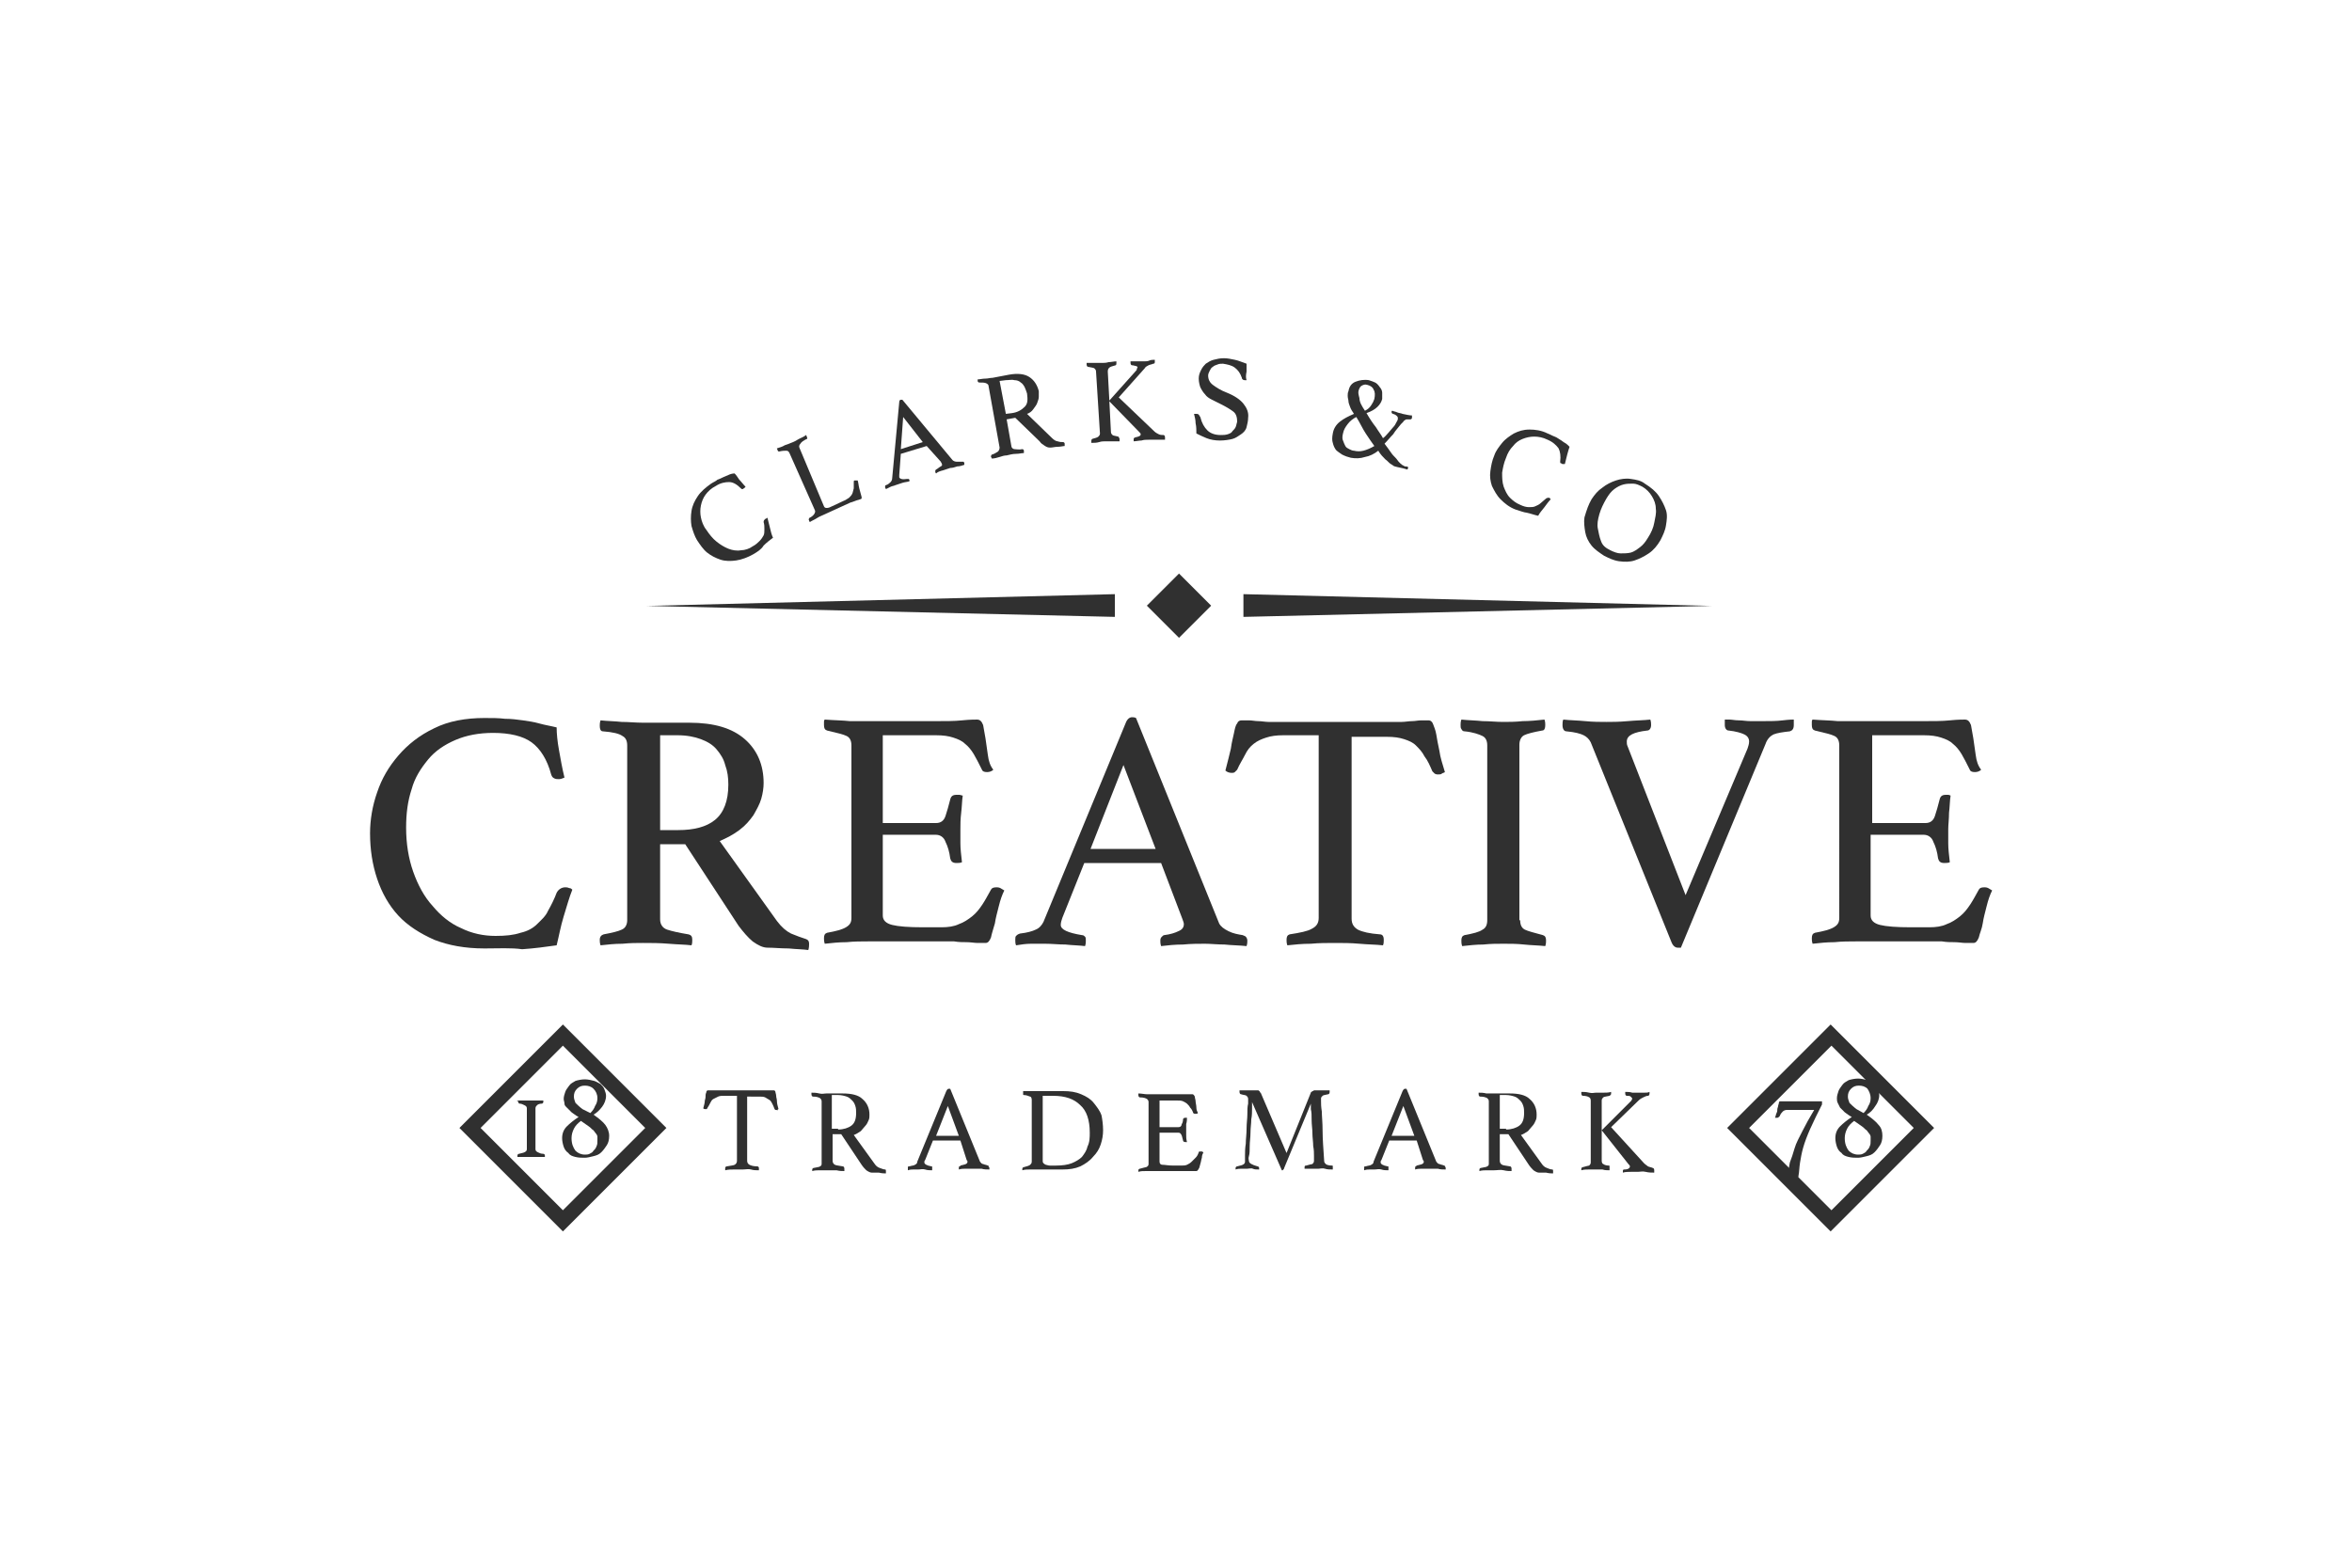 <?xml version="1.0" encoding="utf-8"?>
<!-- Generator: Adobe Illustrator 19.1.0, SVG Export Plug-In . SVG Version: 6.00 Build 0)  -->
<svg version="1.1" id="Layer_1" xmlns="http://www.w3.org/2000/svg" xmlns:xlink="http://www.w3.org/1999/xlink" x="0px" y="0px"
	 viewBox="0 0 300 200" style="enable-background:new 0 0 300 200;" xml:space="preserve">
<style type="text/css">
	.st0{fill:#303030;}
</style>
<g>
	<g>
		<g>
			<path class="st0" d="M96.1,70.7c-0.7,0.4-1.5,0.7-2.2,0.8c-0.7,0.1-1.4,0.1-2-0.1c-0.6-0.2-1.2-0.5-1.7-0.9
				c-0.5-0.4-0.9-1-1.3-1.6c-0.3-0.5-0.5-1.1-0.7-1.8c-0.1-0.6-0.1-1.3,0-1.9c0.1-0.7,0.4-1.3,0.8-1.9c0.4-0.6,1-1.1,1.7-1.6
				c0.3-0.2,0.6-0.3,0.8-0.5c0.3-0.1,0.5-0.2,0.7-0.3c0.2-0.1,0.5-0.2,0.7-0.3s0.5-0.2,0.8-0.2c0.2,0.2,0.4,0.5,0.6,0.8
				c0.3,0.3,0.5,0.6,0.8,0.9c-0.1,0.1-0.1,0.1-0.2,0.2c-0.1,0-0.1,0.1-0.2,0.1c-0.1,0-0.1,0-0.2-0.1c-0.5-0.5-1-0.8-1.5-0.8
				s-1.1,0.1-1.7,0.5c-0.6,0.3-1,0.7-1.3,1.1c-0.3,0.4-0.5,0.9-0.6,1.4c-0.1,0.5-0.1,1,0,1.5c0.1,0.5,0.3,1.1,0.7,1.6
				c0.4,0.6,0.8,1.1,1.3,1.5c0.5,0.4,1,0.7,1.5,0.9c0.5,0.2,1.1,0.3,1.6,0.2c0.5,0,1.1-0.2,1.5-0.5c0.4-0.2,0.7-0.5,0.9-0.7
				c0.2-0.2,0.4-0.5,0.5-0.7s0.1-0.5,0.1-0.8c0-0.3,0-0.6-0.1-0.9c0-0.2,0.1-0.3,0.2-0.4c0,0,0.1,0,0.2-0.1s0.1,0,0.1,0
				c0.1,0.4,0.2,0.8,0.3,1.2s0.2,0.9,0.4,1.3c-0.4,0.3-0.8,0.6-1.2,1C97.1,70.1,96.6,70.4,96.1,70.7z"/>
			<path class="st0" d="M105.1,64.6c0.1,0.2,0.2,0.2,0.4,0.2c0.2,0,0.4-0.1,0.6-0.2l1.5-0.7c0.3-0.1,0.5-0.3,0.7-0.4
				c0.2-0.2,0.3-0.3,0.4-0.5c0.1-0.2,0.1-0.4,0.2-0.7c0-0.2,0-0.5,0-0.8c0-0.1,0-0.2,0.1-0.2c0,0,0.1,0,0.2,0c0.1,0,0.1,0,0.2,0
				c0.1,0.3,0.1,0.6,0.2,1s0.2,0.7,0.3,1.1c0,0.1,0,0.2,0,0.2c0,0-0.1,0.1-0.2,0.1c-0.2,0.1-0.4,0.1-0.6,0.2
				c-0.3,0.1-0.5,0.2-0.6,0.2l-3.5,1.6c-0.2,0.1-0.5,0.2-0.8,0.4c-0.3,0.2-0.6,0.3-0.9,0.5c-0.1-0.1-0.1-0.2-0.1-0.2
				c-0.1-0.1,0-0.2,0-0.3c0.4-0.2,0.6-0.4,0.7-0.6s0.1-0.3,0-0.5l-3.2-7.2c-0.1-0.2-0.2-0.3-0.4-0.3c-0.2,0-0.5,0-0.9,0.1
				c-0.1,0-0.1,0-0.1,0c0,0-0.1-0.1-0.1-0.1c0-0.1-0.1-0.2-0.1-0.3c0.3-0.1,0.7-0.2,1-0.4c0.3-0.1,0.6-0.2,0.8-0.3
				c0.3-0.1,0.7-0.3,1-0.5c0.4-0.2,0.7-0.3,0.9-0.5c0.1,0.1,0.1,0.2,0.1,0.2c0.1,0.2,0.1,0.3,0,0.3c-0.4,0.2-0.7,0.4-0.8,0.6
				c-0.2,0.2-0.2,0.4-0.1,0.6L105.1,64.6z"/>
			<path class="st0" d="M118.2,56.9l-3.3,1l-0.2,2.7c0,0.1,0,0.2,0,0.3c0.1,0.2,0.4,0.3,1,0.2c0.1,0,0.1,0,0.2,0
				c0,0,0.1,0.1,0.1,0.1s0,0.1,0,0.2c-0.3,0.1-0.6,0.1-0.9,0.2s-0.6,0.2-0.9,0.3c-0.2,0.1-0.4,0.1-0.6,0.2c-0.2,0.1-0.4,0.2-0.6,0.3
				c0-0.1-0.1-0.1-0.1-0.2c0-0.1,0-0.1,0-0.2c0-0.1,0.1-0.1,0.1-0.1c0.3-0.1,0.5-0.3,0.6-0.4s0.2-0.3,0.2-0.5l0.9-9.7
				c0-0.2,0.1-0.3,0.2-0.3c0,0,0.1,0,0.2,0l6.4,7.7c0.1,0.1,0.3,0.2,0.5,0.2c0.2,0,0.5,0,0.7,0c0.1,0,0.1,0,0.2,0
				c0,0,0.1,0.1,0.1,0.2c0,0.1,0,0.1,0,0.2c-0.3,0.1-0.6,0.2-0.9,0.2c-0.3,0.1-0.6,0.2-0.9,0.2c-0.3,0.1-0.6,0.2-0.9,0.3
				c-0.4,0.1-0.7,0.2-0.9,0.4c-0.1-0.1-0.1-0.2-0.1-0.2c0-0.1,0-0.2,0-0.2c0,0,0.1-0.1,0.1-0.1c0.2-0.1,0.4-0.3,0.6-0.4
				s0.2-0.2,0.1-0.4c0-0.1-0.1-0.1-0.1-0.2L118.2,56.9z M117.7,56.4l-2.5-3.2l-0.3,4.1L117.7,56.4z"/>
			<path class="st0" d="M129.5,53.3l-1.1,0.2l0.6,3.4c0,0.2,0.2,0.4,0.4,0.4c0.2,0,0.6,0.1,1,0c0.1,0,0.2,0.1,0.2,0.2
				c0,0.1,0,0.2,0,0.3c-0.3,0-0.6,0.1-1,0.1s-0.8,0.1-1.2,0.2c-0.3,0-0.6,0.1-0.9,0.2s-0.7,0.2-1,0.2c0-0.1-0.1-0.2-0.1-0.2
				c0-0.1,0-0.2,0.1-0.3c0.4-0.1,0.6-0.3,0.8-0.4c0.1-0.1,0.2-0.3,0.2-0.5l-1.4-7.8c0-0.2-0.1-0.3-0.3-0.4c-0.2-0.1-0.5-0.1-0.9-0.1
				c-0.1,0-0.2-0.1-0.2-0.2c0-0.1,0-0.1,0-0.2c0.3,0,0.6-0.1,1-0.1c0.3,0,0.6-0.1,0.9-0.1l2.1-0.4c1.1-0.2,2-0.1,2.6,0.3
				c0.6,0.4,1,1,1.2,1.8c0,0.2,0,0.5,0,0.7c0,0.3-0.1,0.5-0.2,0.8c-0.1,0.3-0.3,0.5-0.5,0.8s-0.5,0.5-0.8,0.6l3.2,3.1
				c0.2,0.2,0.5,0.4,0.7,0.4c0.3,0.1,0.5,0.1,0.7,0.1c0.1,0,0.2,0.1,0.2,0.2c0,0.1,0,0.2,0,0.3c-0.2,0-0.5,0.1-0.9,0.1
				c-0.3,0-0.7,0.1-0.9,0.1c-0.2,0-0.4,0-0.7-0.2s-0.5-0.3-0.7-0.6L129.5,53.3z M129.1,52.7c0.7-0.1,1.2-0.4,1.6-0.8
				s0.4-0.9,0.3-1.7c-0.1-0.3-0.2-0.6-0.3-0.8s-0.3-0.5-0.5-0.6c-0.2-0.2-0.5-0.3-0.8-0.3c-0.3-0.1-0.7,0-1.1,0l-0.8,0.1l0.8,4.2
				L129.1,52.7z"/>
			<path class="st0" d="M141.5,51.2l0.2,3.9c0,0.2,0.1,0.3,0.2,0.4s0.4,0.1,0.7,0.2c0.1,0,0.1,0,0.1,0.1c0,0,0.1,0.1,0.1,0.2
				c0,0.1,0,0.2,0,0.3c-0.3,0-0.6,0-0.9,0c-0.3,0-0.6,0-0.8,0c-0.3,0-0.6,0-0.9,0.1s-0.7,0.1-1,0.1c0-0.1,0-0.2,0-0.2
				c0-0.1,0-0.2,0.1-0.3c0.4-0.1,0.7-0.2,0.8-0.3c0.1-0.1,0.2-0.2,0.2-0.4l-0.5-7.9c0-0.2-0.1-0.3-0.2-0.4c-0.1-0.1-0.4-0.1-0.8-0.2
				c-0.1,0-0.2-0.1-0.2-0.3c0-0.1,0-0.1,0-0.2c0.3,0,0.6,0,1,0c0.3,0,0.6,0,0.9,0c0.3,0,0.6,0,0.9-0.1c0.3,0,0.7-0.1,1-0.1
				c0,0.1,0,0.2,0,0.2c0,0.2,0,0.2-0.1,0.3c-0.4,0.1-0.7,0.2-0.8,0.3c-0.1,0.1-0.2,0.2-0.2,0.5l0.2,3.7l3.4-3.8
				c0.1-0.1,0.1-0.1,0.1-0.2c0-0.1,0.1-0.2,0.1-0.2c0-0.1-0.1-0.2-0.2-0.2c-0.1,0-0.3-0.1-0.5-0.1c-0.1,0-0.2-0.1-0.2-0.3
				c0-0.1,0-0.1,0-0.2c0.3,0,0.6,0,0.9,0c0.3,0,0.6,0,0.8,0c0.2,0,0.5,0,0.7-0.1s0.5-0.1,0.7-0.1c0,0.1,0,0.2,0,0.2
				c0,0.2,0,0.3-0.2,0.3c-0.2,0.1-0.4,0.1-0.6,0.2s-0.4,0.2-0.5,0.4l-3.3,3.7l4.5,4.3c0.2,0.2,0.4,0.3,0.6,0.4s0.4,0.1,0.6,0.1
				c0.1,0,0.2,0.1,0.2,0.3c0,0.1,0,0.2,0,0.3c-0.3,0-0.7,0-1.1,0c-0.4,0-0.7,0-1,0c-0.3,0-0.6,0-0.9,0.1c-0.3,0-0.7,0.1-1,0.1
				c0-0.1,0-0.2,0-0.2c0-0.2,0-0.2,0.2-0.3c0.5-0.1,0.7-0.2,0.7-0.4c0-0.1-0.1-0.2-0.2-0.3L141.5,51.2z"/>
			<path class="st0" d="M159,48.5c-0.1,0-0.2,0-0.2,0c-0.1,0-0.2,0-0.3-0.1c-0.1-0.1-0.1-0.1-0.1-0.2c-0.2-0.6-0.5-1-0.9-1.3
				s-0.9-0.4-1.5-0.5c-0.2,0-0.5,0-0.7,0.1c-0.2,0.1-0.4,0.1-0.6,0.3c-0.2,0.1-0.3,0.3-0.4,0.5c-0.1,0.2-0.2,0.4-0.2,0.6
				c0,0.5,0.2,0.9,0.6,1.2c0.4,0.3,1,0.7,1.8,1c1,0.4,1.7,0.9,2.1,1.4c0.4,0.5,0.7,1.1,0.6,1.8c0,0.4-0.1,0.8-0.2,1.2
				s-0.4,0.7-0.7,0.9s-0.7,0.5-1.1,0.6c-0.4,0.1-1,0.2-1.6,0.2c-0.6,0-1.2-0.1-1.7-0.3c-0.5-0.2-0.9-0.4-1.3-0.6
				c0-0.4,0-0.9-0.1-1.3c0-0.4-0.1-0.8-0.2-1.2c0.1,0,0.2,0,0.3,0c0.1,0,0.2,0,0.3,0.1s0.1,0.2,0.2,0.3c0.2,0.8,0.5,1.3,0.9,1.7
				c0.4,0.4,1,0.6,1.7,0.6c0.3,0,0.6,0,0.9-0.1c0.3-0.1,0.5-0.2,0.6-0.4c0.2-0.2,0.3-0.3,0.4-0.5c0.1-0.2,0.1-0.4,0.2-0.7
				c0-0.5-0.1-1-0.5-1.3c-0.4-0.3-0.9-0.6-1.5-0.9c-0.4-0.2-0.8-0.4-1.2-0.6c-0.4-0.2-0.7-0.4-0.9-0.7c-0.2-0.2-0.4-0.5-0.6-0.9
				c-0.1-0.3-0.2-0.7-0.2-1.1c0-0.4,0.1-0.7,0.3-1.1s0.4-0.6,0.6-0.8c0.3-0.2,0.6-0.4,1-0.5c0.4-0.1,0.8-0.2,1.3-0.2
				c0.5,0,0.9,0.1,1.4,0.2s0.9,0.3,1.5,0.5c0,0.3,0,0.6,0,1C158.9,47.9,158.9,48.2,159,48.5z"/>
			<path class="st0" d="M179.6,59.6c0,0,0,0.1,0,0.1s0,0.1-0.1,0.2c-0.3-0.1-0.7-0.2-1.2-0.3c-0.1,0-0.3-0.1-0.4-0.1
				s-0.3-0.2-0.5-0.3c-0.2-0.1-0.4-0.4-0.7-0.6c-0.3-0.3-0.6-0.6-0.9-1.1c-0.5,0.4-1.1,0.7-1.7,0.8c-0.6,0.2-1.2,0.2-1.8,0.1
				c-0.4-0.1-0.7-0.2-1.1-0.4c-0.3-0.2-0.6-0.4-0.8-0.6c-0.2-0.3-0.3-0.5-0.4-0.9c-0.1-0.3-0.1-0.7,0-1.2c0.1-0.6,0.4-1.1,0.9-1.5
				c0.5-0.4,1.1-0.7,1.8-1c-0.2-0.3-0.4-0.6-0.5-0.9c-0.1-0.3-0.2-0.5-0.2-0.7s-0.1-0.4-0.1-0.7c0-0.2,0-0.4,0.1-0.6
				c0.1-0.6,0.4-1,0.9-1.2c0.5-0.2,1.1-0.3,1.7-0.2c0.3,0.1,0.6,0.2,0.8,0.3s0.4,0.3,0.6,0.6c0.2,0.2,0.3,0.5,0.3,0.7s0,0.6,0,0.8
				c-0.1,0.4-0.3,0.7-0.6,1c-0.3,0.3-0.8,0.6-1.4,0.8c0.4,0.7,0.8,1.3,1.2,1.8c0.3,0.5,0.7,1,0.9,1.4c0.3-0.2,0.5-0.5,0.7-0.7
				c0.2-0.2,0.4-0.5,0.6-0.7c0.2-0.2,0.3-0.4,0.4-0.6c0.1-0.2,0.2-0.3,0.2-0.5c0-0.1,0-0.2-0.1-0.3s-0.2-0.2-0.5-0.3
				c-0.1,0-0.2-0.1-0.2-0.2c0,0,0-0.1,0-0.1s0-0.1,0.1-0.1c0.2,0.1,0.4,0.1,0.6,0.2c0.2,0.1,0.5,0.1,0.7,0.2
				c0.5,0.1,0.9,0.2,1.2,0.2c0,0,0,0.1,0,0.2c0,0.1,0,0.1,0,0.1c0,0.1-0.1,0.2-0.2,0.2c-0.1,0-0.3,0-0.4,0c-0.1,0-0.2,0-0.3,0.1
				s-0.2,0.1-0.2,0.2c-0.1,0.1-0.2,0.2-0.3,0.3c-0.3,0.4-0.7,0.8-1,1.3c-0.4,0.4-0.7,0.8-1.1,1.2c0.3,0.4,0.6,0.8,0.8,1.1
				c0.2,0.3,0.4,0.5,0.6,0.7c0.2,0.2,0.3,0.4,0.4,0.5c0.1,0.1,0.2,0.2,0.3,0.3c0,0,0.1,0,0.1,0.1c0.1,0,0.2,0.1,0.2,0.1
				s0.2,0.1,0.2,0.1C179.6,59.5,179.6,59.6,179.6,59.6z M173,53.2c-0.4,0.2-0.8,0.5-1.1,0.9c-0.3,0.4-0.5,0.7-0.6,1.2
				c-0.1,0.4-0.1,0.7,0,0.9c0.1,0.3,0.2,0.5,0.3,0.7s0.3,0.3,0.5,0.4c0.2,0.1,0.4,0.2,0.6,0.2c0.4,0.1,0.8,0.1,1.2,0
				c0.4-0.1,0.9-0.3,1.4-0.6c-0.3-0.4-0.7-1-1.1-1.6S173.5,54,173,53.2z M174.1,52.4c0.4-0.2,0.6-0.4,0.8-0.7
				c0.2-0.3,0.3-0.5,0.4-0.8c0.1-0.5,0.1-0.9-0.1-1.2c-0.1-0.3-0.4-0.5-0.8-0.6c-0.3-0.1-0.5,0-0.7,0.1c-0.2,0.1-0.3,0.3-0.4,0.6
				c-0.1,0.3,0,0.6,0.1,1C173.4,51.3,173.7,51.8,174.1,52.4z"/>
			<path class="st0" d="M193.3,65c-0.8-0.3-1.4-0.8-1.9-1.3c-0.5-0.5-0.8-1.1-1.1-1.7c-0.2-0.6-0.3-1.2-0.2-1.9s0.2-1.3,0.5-2
				c0.2-0.6,0.6-1.1,1-1.6s1-0.9,1.5-1.2c0.6-0.3,1.2-0.5,2-0.5c0.7,0,1.5,0.1,2.3,0.5c0.3,0.1,0.6,0.3,0.9,0.4
				c0.3,0.1,0.5,0.3,0.7,0.4c0.2,0.1,0.4,0.3,0.6,0.4c0.2,0.1,0.4,0.3,0.6,0.5c-0.1,0.3-0.2,0.6-0.3,1c-0.1,0.4-0.2,0.8-0.3,1.2
				c-0.1,0-0.2,0-0.3,0c-0.1,0-0.1-0.1-0.2-0.1c-0.1,0-0.1-0.1-0.1-0.2c0.1-0.7,0-1.3-0.2-1.7c-0.3-0.4-0.7-0.8-1.4-1.1
				c-0.6-0.3-1.2-0.4-1.7-0.4c-0.5,0-1,0.1-1.5,0.3c-0.5,0.2-0.9,0.5-1.2,0.9c-0.4,0.4-0.7,0.9-0.9,1.5c-0.3,0.7-0.4,1.3-0.5,1.9
				c0,0.6,0,1.2,0.2,1.8c0.2,0.5,0.4,1,0.8,1.4c0.4,0.4,0.8,0.7,1.3,0.9c0.4,0.2,0.8,0.3,1.1,0.3c0.3,0,0.6,0,0.8-0.1
				c0.2-0.1,0.5-0.2,0.7-0.4c0.2-0.2,0.5-0.4,0.7-0.6c0.1-0.1,0.3-0.1,0.4-0.1c0,0,0.1,0,0.1,0.1c0,0,0.1,0.1,0.1,0.1
				c-0.3,0.3-0.5,0.6-0.8,1c-0.3,0.4-0.6,0.7-0.8,1.1c-0.5-0.1-1-0.3-1.5-0.4C194.5,65.4,193.9,65.2,193.3,65z"/>
			<path class="st0" d="M203,63.7c0.4-0.6,0.8-1.1,1.4-1.5c0.5-0.4,1.1-0.7,1.7-0.9c0.6-0.2,1.3-0.3,1.9-0.2
				c0.7,0.1,1.3,0.2,1.8,0.6c0.8,0.5,1.4,1,1.8,1.6c0.4,0.6,0.7,1.2,0.9,1.8s0.1,1.3,0,1.9c-0.1,0.7-0.4,1.3-0.7,1.9
				c-0.4,0.7-0.9,1.3-1.5,1.7c-0.6,0.4-1.2,0.7-1.8,0.9s-1.3,0.2-2,0.1c-0.7-0.1-1.3-0.4-1.9-0.7c-0.6-0.4-1.2-0.8-1.6-1.3
				c-0.4-0.5-0.7-1.1-0.8-1.7c-0.1-0.6-0.2-1.3-0.1-1.9C202.4,65,202.6,64.4,203,63.7z M205.4,70.2c0.4,0.2,0.9,0.4,1.3,0.4
				c0.4,0,0.9,0,1.3-0.1s0.8-0.4,1.2-0.7c0.4-0.3,0.7-0.7,1-1.2c0.4-0.6,0.7-1.3,0.8-1.9s0.3-1.2,0.2-1.8c0-0.6-0.2-1.1-0.5-1.6
				c-0.3-0.5-0.7-0.9-1.2-1.2c-0.4-0.2-0.8-0.4-1.2-0.4s-0.8,0-1.2,0.1c-0.4,0.1-0.8,0.3-1.2,0.6c-0.4,0.3-0.7,0.7-1,1.2
				c-0.4,0.7-0.7,1.3-0.9,2c-0.2,0.7-0.3,1.3-0.2,1.8s0.2,1.1,0.4,1.6C204.4,69.6,204.8,69.9,205.4,70.2z"/>
		</g>
	</g>
	<g>
		<path class="st0" d="M61.8,121c-2.5,0-4.6-0.4-6.4-1.1c-1.8-0.8-3.4-1.8-4.6-3.1s-2.1-2.9-2.7-4.7c-0.6-1.8-0.9-3.7-0.9-5.8
			c0-1.7,0.3-3.5,0.9-5.2c0.6-1.8,1.5-3.3,2.7-4.7c1.2-1.4,2.7-2.6,4.6-3.5c1.8-0.9,4-1.3,6.4-1.3c1,0,1.8,0,2.6,0.1
			c0.8,0,1.6,0.1,2.3,0.2c0.7,0.1,1.4,0.2,2.1,0.4c0.7,0.2,1.4,0.3,2.2,0.5c0,0.8,0.1,1.8,0.3,2.9c0.2,1.1,0.4,2.3,0.7,3.5
			c-0.2,0.1-0.5,0.2-0.7,0.2c-0.2,0-0.4,0-0.6-0.1c-0.2-0.1-0.3-0.2-0.4-0.5c-0.5-1.9-1.4-3.3-2.5-4.1c-1.1-0.8-2.8-1.2-4.9-1.2
			c-1.8,0-3.4,0.3-4.8,0.9c-1.4,0.6-2.6,1.4-3.5,2.5c-0.9,1.1-1.7,2.3-2.1,3.8c-0.5,1.5-0.7,3.1-0.7,4.9c0,2,0.3,3.9,0.9,5.6
			c0.6,1.7,1.4,3.2,2.5,4.4c1,1.2,2.2,2.2,3.6,2.8c1.4,0.7,2.9,1,4.4,1c1.3,0,2.3-0.1,3.2-0.4c0.9-0.2,1.6-0.6,2.1-1.1
			s1.1-1,1.4-1.7c0.4-0.7,0.8-1.5,1.1-2.3c0.2-0.4,0.6-0.7,1.1-0.7c0.1,0,0.3,0,0.5,0.1c0.2,0,0.3,0.1,0.4,0.2
			c-0.4,1-0.7,2.1-1.1,3.4s-0.6,2.5-0.9,3.7c-1.4,0.2-2.9,0.4-4.4,0.5C65.2,120.9,63.6,121,61.8,121z"/>
		<path class="st0" d="M87.4,107.7h-3.2v9.6c0,0.6,0.3,1.1,0.9,1.3c0.6,0.2,1.5,0.4,2.7,0.6c0.4,0.1,0.5,0.3,0.5,0.7
			c0,0.2,0,0.5-0.1,0.7c-0.8-0.1-1.7-0.1-2.9-0.2s-2.2-0.1-3.3-0.1c-0.8,0-1.6,0-2.6,0.1c-1,0-1.9,0.1-2.8,0.2
			c-0.1-0.3-0.1-0.5-0.1-0.7c0-0.4,0.2-0.6,0.5-0.7c1.1-0.2,1.9-0.4,2.3-0.6c0.5-0.2,0.7-0.7,0.7-1.2V95.1c0-0.6-0.2-1-0.6-1.2
			c-0.4-0.3-1.2-0.5-2.5-0.6c-0.3,0-0.4-0.3-0.4-0.7c0-0.2,0-0.4,0.1-0.7c0.9,0.1,1.8,0.1,2.7,0.2c0.9,0,1.8,0.1,2.7,0.1h5.9
			c3.2,0,5.5,0.7,7.1,2.1c1.6,1.4,2.4,3.3,2.4,5.6c0,0.6-0.1,1.3-0.3,2c-0.2,0.7-0.6,1.4-1,2.1c-0.5,0.7-1,1.3-1.8,1.9
			s-1.6,1-2.5,1.4l7.3,10.2c0.6,0.8,1.2,1.3,1.8,1.6c0.7,0.3,1.3,0.5,1.9,0.7c0.3,0.1,0.4,0.3,0.4,0.6c0,0.2,0,0.5-0.1,0.8
			c-0.7-0.1-1.5-0.1-2.5-0.2c-1,0-1.9-0.1-2.7-0.1c-0.6,0-1.2-0.3-1.9-0.8c-0.6-0.5-1.2-1.2-1.8-2L87.4,107.7z M86.5,105.9
			c2,0,3.6-0.4,4.7-1.3c1.1-0.9,1.7-2.4,1.7-4.5c0-0.9-0.1-1.7-0.4-2.5c-0.2-0.8-0.6-1.4-1.1-2c-0.5-0.6-1.2-1-2-1.3
			c-0.8-0.3-1.8-0.5-3-0.5h-2.2v12.1H86.5z"/>
		<path class="st0" d="M112.6,93.8V105h6.8c0.6,0,1-0.3,1.2-0.9c0.2-0.6,0.4-1.3,0.6-2.1c0.1-0.4,0.3-0.6,0.8-0.6c0.1,0,0.2,0,0.4,0
			c0.1,0,0.3,0.1,0.4,0.1c-0.1,0.6-0.1,1.4-0.2,2.2s-0.1,1.5-0.1,2.1c0,0.5,0,1.1,0,1.8c0,0.7,0.1,1.5,0.2,2.4
			c-0.2,0.1-0.5,0.1-0.7,0.1c-0.5,0-0.7-0.2-0.8-0.6c-0.1-0.8-0.3-1.5-0.6-2.1c-0.2-0.6-0.7-0.9-1.2-0.9h-6.8v10.3
			c0,0.6,0.4,1,1.2,1.2c0.8,0.2,2.1,0.3,3.9,0.3h2.4c0.8,0,1.6-0.1,2.2-0.4c0.6-0.2,1.2-0.6,1.7-1c0.5-0.4,0.9-0.9,1.3-1.5
			c0.4-0.6,0.7-1.2,1.1-1.9c0.1-0.2,0.3-0.3,0.7-0.3c0.1,0,0.3,0,0.5,0.1c0.2,0.1,0.3,0.2,0.5,0.3c-0.3,0.6-0.5,1.2-0.7,2
			c-0.2,0.8-0.4,1.5-0.5,2.2c-0.2,0.7-0.4,1.3-0.5,1.8c-0.2,0.5-0.4,0.7-0.7,0.7c-0.2,0-0.6,0-1,0s-0.9-0.1-1.4-0.1
			c-0.5,0-1,0-1.6-0.1c-0.5,0-1,0-1.4,0h-9.6c-0.8,0-1.8,0-2.7,0.1c-1,0-1.9,0.1-2.8,0.2c-0.1-0.3-0.1-0.5-0.1-0.7
			c0-0.4,0.1-0.6,0.4-0.7c1.1-0.2,1.9-0.4,2.4-0.7s0.7-0.6,0.7-1.2V95.1c0-0.6-0.2-1-0.6-1.2c-0.4-0.2-1.2-0.4-2.5-0.7
			c-0.3-0.1-0.4-0.3-0.4-0.7c0-0.1,0-0.3,0-0.4c0-0.1,0-0.2,0.1-0.3c1.3,0.1,2.3,0.1,3.2,0.2c0.8,0,1.6,0,2.3,0h8.6
			c1.3,0,2.5,0,3.4-0.1c1-0.1,1.6-0.1,1.9-0.1c0.4,0,0.6,0.2,0.8,0.7c0.1,0.5,0.2,1.1,0.3,1.7c0.1,0.7,0.2,1.4,0.3,2.1
			c0.1,0.8,0.3,1.4,0.7,1.9c-0.2,0.2-0.5,0.3-0.8,0.3c-0.4,0-0.6-0.1-0.7-0.4c-0.4-0.8-0.7-1.4-1-1.9c-0.3-0.5-0.7-1-1.1-1.3
			c-0.4-0.4-0.9-0.6-1.5-0.8c-0.6-0.2-1.3-0.3-2.2-0.3H112.6z"/>
		<path class="st0" d="M148.1,110.1h-9.8l-2.8,7c-0.1,0.3-0.2,0.6-0.2,0.9c0,0.6,0.9,1,2.7,1.3c0.2,0,0.3,0.1,0.4,0.2
			c0.1,0.1,0.1,0.3,0.1,0.5s0,0.4-0.1,0.7c-0.8-0.1-1.6-0.1-2.5-0.2c-0.9,0-1.7-0.1-2.6-0.1c-0.6,0-1.2,0-1.8,0
			c-0.6,0-1.3,0.1-1.9,0.2c-0.1-0.2-0.1-0.5-0.1-0.7c0-0.2,0-0.4,0.1-0.5c0.1-0.1,0.2-0.2,0.5-0.3c0.9-0.1,1.6-0.3,2-0.5
			c0.5-0.2,0.8-0.6,1-1l10.5-25.4c0.2-0.5,0.5-0.7,0.8-0.7c0.1,0,0.3,0,0.5,0.1l10.6,26.2c0.2,0.4,0.6,0.7,1.2,1s1.2,0.4,1.8,0.5
			c0.2,0.1,0.3,0.1,0.4,0.2c0.1,0.1,0.2,0.3,0.2,0.5c0,0.2,0,0.4-0.1,0.7c-0.9-0.1-1.9-0.1-2.8-0.2c-0.9,0-1.8-0.1-2.5-0.1
			c-0.8,0-1.8,0-2.8,0.1c-1,0-2,0.1-2.8,0.2c-0.1-0.3-0.1-0.5-0.1-0.7c0-0.3,0.1-0.4,0.2-0.5c0.1-0.1,0.2-0.2,0.3-0.2
			c0.8-0.1,1.4-0.3,1.8-0.5c0.5-0.2,0.7-0.5,0.7-0.9c0-0.2-0.1-0.4-0.2-0.7L148.1,110.1z M147.4,108.3l-4.1-10.7l-4.2,10.7H147.4z"
			/>
		<path class="st0" d="M172.4,93.8v23.4c0,0.7,0.3,1.1,0.8,1.4c0.6,0.3,1.5,0.5,2.8,0.6c0.3,0,0.5,0.2,0.5,0.7c0,0.2,0,0.5-0.1,0.7
			c-0.9-0.1-1.9-0.1-3-0.2s-2.1-0.1-3.1-0.1c-1,0-2.1,0-3.1,0.1c-1.1,0-2.1,0.1-3,0.2c-0.1-0.3-0.1-0.5-0.1-0.7
			c0-0.4,0.1-0.6,0.4-0.7c1.3-0.2,2.3-0.4,2.8-0.7c0.6-0.3,0.9-0.7,0.9-1.4V93.8h-4.5c-0.9,0-1.6,0.1-2.2,0.3
			c-0.6,0.2-1.1,0.4-1.6,0.8s-0.8,0.8-1.1,1.4c-0.3,0.6-0.7,1.2-1,1.9c-0.1,0.1-0.2,0.2-0.3,0.3c-0.1,0.1-0.3,0.1-0.4,0.1
			c-0.3,0-0.6-0.1-0.8-0.3c0.3-1.1,0.5-2,0.7-2.8c0.1-0.8,0.3-1.5,0.4-2c0.1-0.5,0.2-1,0.4-1.2c0.1-0.3,0.3-0.4,0.6-0.4
			c0.2,0,0.5,0,0.9,0c0.4,0,0.8,0.1,1.2,0.1c0.4,0,0.9,0.1,1.3,0.1c0.4,0,0.8,0,1.2,0h14.6c0.4,0,0.7,0,1.2,0c0.4,0,0.9-0.1,1.3-0.1
			c0.4,0,0.8-0.1,1.2-0.1c0.4,0,0.7,0,0.9,0c0.3,0,0.5,0.2,0.6,0.5c0.1,0.3,0.3,0.7,0.4,1.3c0.1,0.6,0.2,1.2,0.4,2.1
			c0.1,0.8,0.4,1.7,0.7,2.7c-0.1,0.1-0.3,0.1-0.4,0.2c-0.1,0.1-0.3,0.1-0.5,0.1c-0.1,0-0.2,0-0.4-0.1c-0.1-0.1-0.2-0.2-0.3-0.3
			c-0.3-0.7-0.6-1.4-1-1.9c-0.3-0.6-0.7-1-1.1-1.4c-0.4-0.4-0.9-0.6-1.5-0.8c-0.6-0.2-1.3-0.3-2.2-0.3H172.4z"/>
		<path class="st0" d="M193.9,117.4c0,0.6,0.2,1,0.6,1.2s1.2,0.4,2.3,0.7c0.3,0.1,0.4,0.3,0.4,0.7c0,0.2,0,0.4-0.1,0.7
			c-0.9-0.1-1.8-0.1-2.7-0.2s-1.8-0.1-2.6-0.1c-0.8,0-1.7,0-2.6,0.1c-0.9,0-1.8,0.1-2.7,0.2c-0.1-0.3-0.1-0.5-0.1-0.7
			c0-0.4,0.1-0.6,0.4-0.7c1.1-0.2,1.9-0.4,2.3-0.7c0.4-0.2,0.6-0.6,0.6-1.2V95.1c0-0.6-0.2-1-0.6-1.2c-0.4-0.2-1.2-0.5-2.3-0.6
			c-0.2,0-0.3-0.1-0.4-0.3c-0.1-0.1-0.1-0.3-0.1-0.5c0-0.2,0-0.4,0.1-0.7c0.9,0.1,1.8,0.1,2.7,0.2c0.9,0,1.8,0.1,2.6,0.1
			c0.7,0,1.6,0,2.5-0.1c0.9,0,1.9-0.1,2.8-0.2c0.1,0.3,0.1,0.5,0.1,0.7c0,0.4-0.1,0.7-0.4,0.7c-1.1,0.2-1.9,0.4-2.3,0.6
			c-0.4,0.2-0.6,0.7-0.6,1.2V117.4z"/>
		<path class="st0" d="M222.9,95.5c0.1-0.3,0.2-0.6,0.2-0.9c0-0.4-0.2-0.7-0.6-0.9s-1.1-0.4-2-0.5c-0.3,0-0.5-0.3-0.5-0.7
			c0-0.1,0-0.3,0-0.4c0-0.1,0-0.2,0-0.3c0.1,0,0.2,0,0.6,0c0.3,0,0.7,0.1,1.2,0.1c0.5,0,0.9,0.1,1.5,0.1c0.5,0,1,0,1.5,0
			c1,0,1.8,0,2.6-0.1c0.8-0.1,1.3-0.1,1.4-0.1c0,0.1,0,0.2,0,0.3c0,0.1,0,0.2,0,0.2s0,0.1,0,0.2c0,0.5-0.2,0.7-0.5,0.8
			c-0.9,0.1-1.6,0.2-2.1,0.4c-0.4,0.2-0.8,0.6-1,1.2l-10.8,26c-0.1,0-0.1,0-0.2,0c-0.1,0-0.1,0-0.2,0c-0.3,0-0.6-0.2-0.8-0.7
			l-10.3-25.5c-0.2-0.4-0.5-0.7-0.9-0.9c-0.4-0.2-1.1-0.4-2.2-0.5c-0.3,0-0.5-0.3-0.5-0.8c0-0.2,0-0.5,0.1-0.7
			c0.9,0.1,1.8,0.1,2.8,0.2s1.9,0.1,2.7,0.1c0.7,0,1.6,0,2.7-0.1s2-0.1,2.9-0.2c0.1,0.3,0.1,0.5,0.1,0.7c0,0.4-0.2,0.7-0.5,0.7
			c-1.7,0.2-2.6,0.6-2.6,1.4c0,0.2,0,0.4,0.1,0.6l7.4,19L222.9,95.5z"/>
		<path class="st0" d="M238.8,93.8V105h6.8c0.6,0,1-0.3,1.2-0.9c0.2-0.6,0.4-1.3,0.6-2.1c0.1-0.4,0.3-0.6,0.8-0.6c0.1,0,0.2,0,0.3,0
			c0.1,0,0.3,0.1,0.3,0.1c-0.1,0.6-0.1,1.4-0.2,2.2c0,0.8-0.1,1.5-0.1,2.1c0,0.5,0,1.1,0,1.8c0,0.7,0.1,1.5,0.2,2.4
			c-0.2,0.1-0.5,0.1-0.7,0.1c-0.5,0-0.7-0.2-0.8-0.6c-0.1-0.8-0.3-1.5-0.6-2.1c-0.2-0.6-0.7-0.9-1.2-0.9h-6.8v10.3
			c0,0.6,0.4,1,1.2,1.2c0.8,0.2,2.1,0.3,3.9,0.3h2.4c0.8,0,1.6-0.1,2.2-0.4c0.6-0.2,1.2-0.6,1.7-1c0.5-0.4,0.9-0.9,1.3-1.5
			c0.4-0.6,0.7-1.2,1.1-1.9c0.1-0.2,0.3-0.3,0.7-0.3c0.1,0,0.3,0,0.5,0.1c0.2,0.1,0.3,0.2,0.5,0.3c-0.3,0.6-0.5,1.2-0.7,2
			c-0.2,0.8-0.4,1.5-0.5,2.2s-0.4,1.3-0.5,1.8c-0.2,0.5-0.4,0.7-0.7,0.7c-0.2,0-0.6,0-1,0s-0.9-0.1-1.4-0.1c-0.5,0-1,0-1.6-0.1
			c-0.5,0-1,0-1.4,0h-9.6c-0.8,0-1.8,0-2.7,0.1c-1,0-1.9,0.1-2.8,0.2c-0.1-0.3-0.1-0.5-0.1-0.7c0-0.4,0.1-0.6,0.4-0.7
			c1.1-0.2,1.9-0.4,2.4-0.7s0.7-0.6,0.7-1.2V95.1c0-0.6-0.2-1-0.6-1.2c-0.4-0.2-1.2-0.4-2.5-0.7c-0.3-0.1-0.4-0.3-0.4-0.7
			c0-0.1,0-0.3,0-0.4c0-0.1,0-0.2,0.1-0.3c1.3,0.1,2.3,0.1,3.2,0.2c0.8,0,1.6,0,2.3,0h8.6c1.3,0,2.5,0,3.4-0.1
			c1-0.1,1.6-0.1,1.9-0.1c0.4,0,0.6,0.2,0.8,0.7c0.1,0.5,0.2,1.1,0.3,1.7c0.1,0.7,0.2,1.4,0.3,2.1c0.1,0.8,0.3,1.4,0.7,1.9
			c-0.2,0.2-0.5,0.3-0.8,0.3c-0.4,0-0.6-0.1-0.7-0.4c-0.4-0.8-0.7-1.4-1-1.9c-0.3-0.5-0.7-1-1.1-1.3c-0.4-0.4-0.9-0.6-1.5-0.8
			c-0.6-0.2-1.3-0.3-2.2-0.3H238.8z"/>
	</g>
	<g>
		
			<rect x="147.5" y="74.4" transform="matrix(0.707 0.707 -0.707 0.707 98.702 -83.714)" class="st0" width="5.8" height="5.8"/>
		<g>
			<polygon class="st0" points="158.6,75.8 218.3,77.3 158.6,78.7 			"/>
			<polygon class="st0" points="142.2,78.7 82.5,77.3 142.2,75.8 			"/>
		</g>
	</g>
	<g>
		<g>
			<path class="st0" d="M95.3,139.8v8.3c0,0.2,0.1,0.4,0.3,0.5c0.2,0.1,0.5,0.2,1,0.2c0.1,0,0.2,0.1,0.2,0.2c0,0.1,0,0.2,0,0.3
				c-0.3,0-0.7,0-1-0.1s-0.7,0-1.1,0c-0.4,0-0.7,0-1.1,0c-0.4,0-0.7,0-1.1,0.1c0-0.1,0-0.2,0-0.3c0-0.1,0.1-0.2,0.2-0.2
				c0.5-0.1,0.8-0.1,1-0.2c0.2-0.1,0.3-0.3,0.3-0.5v-8.3h-1.6c-0.3,0-0.6,0-0.8,0.1c-0.2,0.1-0.4,0.2-0.6,0.3s-0.3,0.3-0.4,0.5
				c-0.1,0.2-0.2,0.4-0.4,0.7c0,0.1-0.1,0.1-0.1,0.1s-0.1,0-0.1,0c-0.1,0-0.2,0-0.3-0.1c0.1-0.4,0.2-0.7,0.2-1
				c0.1-0.3,0.1-0.5,0.1-0.7c0-0.2,0.1-0.3,0.1-0.4c0-0.1,0.1-0.2,0.2-0.2c0.1,0,0.2,0,0.3,0c0.1,0,0.3,0,0.4,0c0.1,0,0.3,0,0.5,0
				s0.3,0,0.4,0h5.2c0.1,0,0.3,0,0.4,0s0.3,0,0.5,0c0.2,0,0.3,0,0.4,0c0.1,0,0.2,0,0.3,0c0.1,0,0.2,0.1,0.2,0.2
				c0,0.1,0.1,0.3,0.1,0.5s0.1,0.4,0.1,0.7c0,0.3,0.1,0.6,0.2,1c-0.1,0-0.1,0-0.1,0.1s-0.1,0-0.2,0c0,0-0.1,0-0.1,0
				s-0.1-0.1-0.1-0.1c-0.1-0.3-0.2-0.5-0.3-0.7c-0.1-0.2-0.2-0.4-0.4-0.5s-0.3-0.2-0.5-0.3c-0.2-0.1-0.5-0.1-0.8-0.1H95.3z"/>
			<path class="st0" d="M107.3,144.7h-1.1v3.4c0,0.2,0.1,0.4,0.3,0.5c0.2,0.1,0.5,0.1,1,0.2c0.1,0,0.2,0.1,0.2,0.3
				c0,0.1,0,0.2,0,0.3c-0.3,0-0.6,0-1-0.1c-0.4,0-0.8,0-1.2,0c-0.3,0-0.6,0-0.9,0s-0.7,0-1,0.1c0-0.1,0-0.2,0-0.2
				c0-0.1,0.1-0.2,0.2-0.2c0.4-0.1,0.7-0.1,0.8-0.2c0.2-0.1,0.2-0.2,0.2-0.4v-7.9c0-0.2-0.1-0.3-0.2-0.4c-0.2-0.1-0.4-0.2-0.9-0.2
				c-0.1,0-0.2-0.1-0.2-0.3c0-0.1,0-0.1,0-0.2c0.3,0,0.6,0,1,0.1s0.6,0,0.9,0h2.1c1.1,0,2,0.2,2.5,0.7c0.6,0.5,0.9,1.2,0.9,2
				c0,0.2,0,0.5-0.1,0.7c-0.1,0.2-0.2,0.5-0.4,0.7c-0.2,0.2-0.4,0.5-0.6,0.7c-0.3,0.2-0.6,0.4-0.9,0.5l2.6,3.6
				c0.2,0.3,0.4,0.5,0.7,0.6s0.5,0.2,0.7,0.2c0.1,0,0.1,0.1,0.1,0.2c0,0.1,0,0.2,0,0.3c-0.2,0-0.5,0-0.9-0.1c-0.3,0-0.7,0-0.9,0
				c-0.2,0-0.4-0.1-0.7-0.3c-0.2-0.2-0.4-0.4-0.6-0.7L107.3,144.7z M106.9,144.1c0.7,0,1.3-0.2,1.7-0.5c0.4-0.3,0.6-0.8,0.6-1.6
				c0-0.3,0-0.6-0.1-0.9c-0.1-0.3-0.2-0.5-0.4-0.7c-0.2-0.2-0.4-0.4-0.7-0.5c-0.3-0.1-0.7-0.2-1.1-0.2h-0.8v4.3H106.9z"/>
			<path class="st0" d="M122.5,145.5h-3.5l-1,2.5c-0.1,0.1-0.1,0.2-0.1,0.3c0,0.2,0.3,0.4,0.9,0.5c0.1,0,0.1,0,0.1,0.1
				c0,0,0,0.1,0,0.2c0,0.1,0,0.1,0,0.2c-0.3,0-0.6,0-0.9-0.1s-0.6,0-0.9,0c-0.2,0-0.4,0-0.6,0c-0.2,0-0.4,0-0.7,0.1
				c0-0.1,0-0.2,0-0.2c0-0.1,0-0.1,0-0.2s0.1-0.1,0.2-0.1c0.3-0.1,0.6-0.1,0.7-0.2c0.2-0.1,0.3-0.2,0.3-0.4l3.7-9
				c0.1-0.2,0.2-0.3,0.3-0.3c0,0,0.1,0,0.2,0l3.8,9.3c0.1,0.1,0.2,0.3,0.4,0.3c0.2,0.1,0.4,0.1,0.6,0.2c0.1,0,0.1,0,0.1,0.1
				s0.1,0.1,0.1,0.2c0,0.1,0,0.1,0,0.2c-0.3,0-0.7,0-1-0.1c-0.3,0-0.6,0-0.9,0c-0.3,0-0.6,0-1,0s-0.7,0-1,0.1c0-0.1,0-0.2,0-0.2
				c0-0.1,0-0.2,0.1-0.2s0.1-0.1,0.1-0.1c0.3-0.1,0.5-0.1,0.7-0.2s0.2-0.2,0.2-0.3c0-0.1,0-0.1-0.1-0.2L122.5,145.5z M122.3,144.9
				l-1.4-3.8l-1.5,3.8H122.3z"/>
			<path class="st0" d="M140.7,144.2c0,0.6-0.1,1.2-0.3,1.8c-0.2,0.6-0.5,1.1-1,1.6c-0.4,0.5-1,0.9-1.6,1.2
				c-0.7,0.3-1.4,0.4-2.3,0.4h-3.2c-0.3,0-0.6,0-0.9,0c-0.3,0-0.7,0-1,0.1c0-0.1,0-0.2,0-0.2c0-0.1,0.1-0.2,0.2-0.2
				c0.4-0.1,0.7-0.2,0.8-0.3s0.2-0.2,0.2-0.4v-7.9c0-0.2-0.1-0.4-0.2-0.4s-0.4-0.2-0.8-0.2c-0.1,0-0.1,0-0.1-0.1c0-0.1,0-0.1,0-0.2
				c0-0.1,0-0.1,0-0.2c0.2,0,0.4,0,0.6,0c0.2,0,0.3,0,0.5,0s0.3,0,0.4,0s0.3,0,0.4,0h3.2c0.9,0,1.6,0.1,2.3,0.4
				c0.7,0.3,1.2,0.6,1.6,1.1c0.4,0.5,0.8,1,1,1.6C140.6,142.8,140.7,143.5,140.7,144.2z M139,144.5c0-1.6-0.4-2.8-1.2-3.5
				c-0.8-0.8-1.9-1.2-3.5-1.2H133v8.3c0,0.1,0,0.2,0.1,0.3s0.1,0.1,0.3,0.2c0.1,0,0.3,0.1,0.5,0.1s0.5,0,0.8,0c0.8,0,1.5-0.1,2-0.3
				c0.5-0.2,1-0.5,1.3-0.8c0.3-0.4,0.6-0.8,0.7-1.3C139,145.7,139,145.1,139,144.5z"/>
			<path class="st0" d="M147.9,139.8v4h2.4c0.2,0,0.4-0.1,0.4-0.3c0.1-0.2,0.2-0.4,0.2-0.7c0-0.1,0.1-0.2,0.3-0.2c0,0,0.1,0,0.1,0
				c0.1,0,0.1,0,0.1,0c0,0.2,0,0.5-0.1,0.8c0,0.3,0,0.5,0,0.8c0,0.2,0,0.4,0,0.6c0,0.3,0,0.5,0.1,0.9c-0.1,0-0.2,0-0.2,0
				c-0.2,0-0.3-0.1-0.3-0.2c-0.1-0.3-0.1-0.5-0.2-0.7c-0.1-0.2-0.2-0.3-0.4-0.3h-2.4v3.7c0,0.2,0.1,0.4,0.4,0.4s0.7,0.1,1.4,0.1h0.9
				c0.3,0,0.6,0,0.8-0.1c0.2-0.1,0.4-0.2,0.6-0.4c0.2-0.2,0.3-0.3,0.5-0.5s0.3-0.4,0.4-0.7c0-0.1,0.1-0.1,0.2-0.1c0.1,0,0.1,0,0.2,0
				c0.1,0,0.1,0.1,0.2,0.1c-0.1,0.2-0.2,0.4-0.2,0.7c-0.1,0.3-0.1,0.5-0.2,0.8s-0.1,0.5-0.2,0.6c-0.1,0.2-0.2,0.3-0.3,0.3
				c-0.1,0-0.2,0-0.4,0c-0.2,0-0.3,0-0.5,0c-0.2,0-0.4,0-0.6,0c-0.2,0-0.3,0-0.5,0h-3.4c-0.3,0-0.6,0-1,0s-0.7,0-1,0.1
				c0-0.1,0-0.2,0-0.2c0-0.1,0.1-0.2,0.2-0.2c0.4-0.1,0.7-0.2,0.8-0.2c0.2-0.1,0.3-0.2,0.3-0.4v-7.9c0-0.2-0.1-0.3-0.2-0.4
				c-0.2-0.1-0.4-0.2-0.9-0.2c-0.1,0-0.2-0.1-0.2-0.3c0-0.1,0-0.1,0-0.1c0,0,0-0.1,0-0.1c0.4,0,0.8,0.1,1.1,0.1c0.3,0,0.6,0,0.8,0
				h3.1c0.5,0,0.9,0,1.2,0c0.3,0,0.6,0,0.7,0c0.1,0,0.2,0.1,0.3,0.3c0,0.2,0.1,0.4,0.1,0.6c0,0.2,0.1,0.5,0.1,0.8
				c0,0.3,0.1,0.5,0.2,0.7c-0.1,0.1-0.2,0.1-0.3,0.1c-0.1,0-0.2,0-0.3-0.1c-0.1-0.3-0.2-0.5-0.4-0.7c-0.1-0.2-0.2-0.3-0.4-0.5
				c-0.1-0.1-0.3-0.2-0.5-0.3c-0.2-0.1-0.5-0.1-0.8-0.1H147.9z"/>
			<path class="st0" d="M167.2,139.4c0,0,0-0.1,0.1-0.1c0,0,0.1-0.1,0.1-0.1c0.1,0,0.1,0,0.2-0.1c0.1,0,0.2,0,0.4,0
				c0.1,0,0.2,0,0.3,0c0.1,0,0.3,0,0.4,0c0.2,0,0.3,0,0.5,0c0.2,0,0.3,0,0.4,0c0,0.1,0,0.2,0,0.2c0,0.2-0.1,0.3-0.2,0.3
				c-0.4,0.1-0.6,0.1-0.7,0.2c-0.1,0.1-0.2,0.2-0.2,0.3c0,0,0,0.1,0,0.4c0,0.3,0,0.7,0.1,1.3c0,0.6,0.1,1.4,0.1,2.5
				c0,1,0.1,2.3,0.2,3.8c0,0.2,0.1,0.3,0.2,0.4c0.1,0.1,0.4,0.2,0.8,0.2c0.1,0,0.1,0,0.1,0.1c0,0,0,0.1,0,0.2c0,0.1,0,0.1,0,0.2
				c-0.4,0-0.7,0-1-0.1s-0.6,0-0.8,0c-0.1,0-0.2,0-0.4,0c-0.2,0-0.3,0-0.5,0c-0.2,0-0.3,0-0.5,0c-0.2,0-0.3,0-0.4,0
				c0-0.1,0-0.2,0-0.2c0-0.2,0.1-0.2,0.2-0.2c0.4-0.1,0.7-0.2,0.8-0.2c0.1-0.1,0.2-0.2,0.2-0.4c0,0,0-0.2,0-0.6s0-0.8-0.1-1.3
				c0-0.5-0.1-1.1-0.1-1.6c0-0.6-0.1-1.1-0.1-1.7s0-1-0.1-1.4c0-0.4,0-0.6,0-0.7l-3.4,8.2c0,0.1-0.1,0.2-0.1,0.2
				c0,0-0.1,0.1-0.1,0.1c-0.1,0-0.1,0-0.1,0l-3.8-8.7c0,0.1,0,0.4,0,0.8s0,0.9-0.1,1.4c0,0.5-0.1,1.1-0.1,1.7c0,0.6-0.1,1.2-0.1,1.7
				s0,1-0.1,1.3s0,0.5,0,0.6c0,0.3,0.4,0.5,1.1,0.7c0.1,0,0.2,0.1,0.2,0.2c0,0.1,0,0.1,0,0.2c-0.3,0-0.6,0-0.8-0.1s-0.5,0-0.7,0
				c-0.2,0-0.4,0-0.7,0s-0.5,0-0.8,0.1c0-0.1,0-0.2,0-0.2c0-0.1,0.1-0.2,0.2-0.2c0.3-0.1,0.5-0.1,0.7-0.2c0.2-0.1,0.3-0.2,0.3-0.4
				c0-0.1,0-0.4,0-0.8c0-0.4,0-0.9,0.1-1.5c0-0.6,0.1-1.2,0.1-1.9s0.1-1.3,0.1-1.8c0-0.6,0-1,0.1-1.4c0-0.4,0-0.6,0-0.6
				c0-0.2-0.1-0.3-0.2-0.4c-0.1-0.1-0.4-0.1-0.7-0.2c-0.1,0-0.2-0.1-0.2-0.3c0-0.1,0-0.1,0-0.2c0.1,0,0.3,0,0.5,0c0.2,0,0.3,0,0.5,0
				c0.2,0,0.3,0,0.5,0c0.2,0,0.3,0,0.4,0c0.2,0,0.3,0,0.4,0s0.2,0,0.2,0.1c0.1,0,0.1,0.1,0.1,0.1c0,0,0,0.1,0.1,0.1l3.3,7.7
				L167.2,139.4z"/>
			<path class="st0" d="M180.7,145.5h-3.5l-1,2.5c-0.1,0.1-0.1,0.2-0.1,0.3c0,0.2,0.3,0.4,0.9,0.5c0.1,0,0.1,0,0.1,0.1
				c0,0,0,0.1,0,0.2c0,0.1,0,0.1,0,0.2c-0.3,0-0.6,0-0.9-0.1s-0.6,0-0.9,0c-0.2,0-0.4,0-0.6,0c-0.2,0-0.4,0-0.7,0.1
				c0-0.1,0-0.2,0-0.2c0-0.1,0-0.1,0-0.2c0-0.1,0.1-0.1,0.2-0.1c0.3-0.1,0.6-0.1,0.7-0.2c0.2-0.1,0.3-0.2,0.3-0.4l3.7-9
				c0.1-0.2,0.2-0.3,0.3-0.3c0,0,0.1,0,0.2,0l3.8,9.3c0.1,0.1,0.2,0.3,0.4,0.3c0.2,0.1,0.4,0.1,0.6,0.2c0.1,0,0.1,0,0.1,0.1
				c0,0,0.1,0.1,0.1,0.2c0,0.1,0,0.1,0,0.2c-0.3,0-0.7,0-1-0.1c-0.3,0-0.6,0-0.9,0c-0.3,0-0.6,0-1,0c-0.4,0-0.7,0-1,0.1
				c0-0.1,0-0.2,0-0.2c0-0.1,0-0.2,0.1-0.2c0,0,0.1-0.1,0.1-0.1c0.3-0.1,0.5-0.1,0.7-0.2s0.2-0.2,0.2-0.3c0-0.1,0-0.1-0.1-0.2
				L180.7,145.5z M180.4,144.9l-1.4-3.8l-1.5,3.8H180.4z"/>
			<path class="st0" d="M192.4,144.7h-1.1v3.4c0,0.2,0.1,0.4,0.3,0.5c0.2,0.1,0.5,0.1,1,0.2c0.1,0,0.2,0.1,0.2,0.3
				c0,0.1,0,0.2,0,0.3c-0.3,0-0.6,0-1-0.1s-0.8,0-1.2,0c-0.3,0-0.6,0-0.9,0s-0.7,0-1,0.1c0-0.1,0-0.2,0-0.2c0-0.1,0.1-0.2,0.2-0.2
				c0.4-0.1,0.7-0.1,0.8-0.2c0.2-0.1,0.2-0.2,0.2-0.4v-7.9c0-0.2-0.1-0.3-0.2-0.4c-0.2-0.1-0.4-0.2-0.9-0.2c-0.1,0-0.2-0.1-0.2-0.3
				c0-0.1,0-0.1,0-0.2c0.3,0,0.6,0,1,0.1c0.3,0,0.6,0,0.9,0h2.1c1.1,0,2,0.2,2.5,0.7c0.6,0.5,0.9,1.2,0.9,2c0,0.2,0,0.5-0.1,0.7
				c-0.1,0.2-0.2,0.5-0.4,0.7c-0.2,0.2-0.4,0.5-0.6,0.7c-0.3,0.2-0.6,0.4-0.9,0.5l2.6,3.6c0.2,0.3,0.4,0.5,0.7,0.6
				c0.2,0.1,0.5,0.2,0.7,0.2c0.1,0,0.1,0.1,0.1,0.2c0,0.1,0,0.2,0,0.3c-0.2,0-0.5,0-0.9-0.1c-0.3,0-0.7,0-0.9,0
				c-0.2,0-0.4-0.1-0.7-0.3c-0.2-0.2-0.4-0.4-0.6-0.7L192.4,144.7z M192.1,144.1c0.7,0,1.3-0.2,1.7-0.5c0.4-0.3,0.6-0.8,0.6-1.6
				c0-0.3,0-0.6-0.1-0.9c-0.1-0.3-0.2-0.5-0.4-0.7c-0.2-0.2-0.4-0.4-0.7-0.5c-0.3-0.1-0.7-0.2-1.1-0.2h-0.8v4.3H192.1z"/>
			<path class="st0" d="M204.3,144.2v3.9c0,0.2,0.1,0.4,0.2,0.4c0.1,0.1,0.4,0.2,0.7,0.2c0.1,0,0.1,0,0.1,0.1c0,0,0,0.1,0,0.2
				c0,0.1,0,0.2,0,0.3c-0.3,0-0.6,0-0.9-0.1c-0.3,0-0.6,0-0.8,0c-0.3,0-0.6,0-0.9,0c-0.3,0-0.7,0-1,0.1c0-0.1,0-0.2,0-0.2
				c0-0.1,0.1-0.2,0.2-0.2c0.4-0.1,0.7-0.2,0.8-0.2c0.1-0.1,0.2-0.2,0.2-0.4v-7.9c0-0.2-0.1-0.4-0.2-0.4c-0.1-0.1-0.4-0.2-0.8-0.2
				c-0.1,0-0.2-0.1-0.2-0.3c0-0.1,0-0.1,0-0.2c0.3,0,0.6,0,1,0.1s0.6,0,0.9,0c0.3,0,0.6,0,0.9,0c0.3,0,0.7,0,1-0.1
				c0,0.1,0,0.2,0,0.2c0,0.2-0.1,0.2-0.2,0.3c-0.4,0.1-0.7,0.1-0.8,0.2s-0.2,0.2-0.2,0.4v3.8l3.6-3.6c0.1-0.1,0.1-0.1,0.2-0.2
				c0-0.1,0.1-0.2,0.1-0.2c0-0.1-0.1-0.2-0.2-0.3s-0.3-0.1-0.5-0.1c-0.1,0-0.2-0.1-0.2-0.3c0-0.1,0-0.1,0-0.2c0.3,0,0.6,0,0.9,0.1
				c0.3,0,0.6,0,0.8,0c0.2,0,0.5,0,0.7,0c0.3,0,0.5,0,0.7-0.1c0,0.1,0,0.2,0,0.2c0,0.2-0.1,0.3-0.2,0.3c-0.2,0-0.4,0.1-0.6,0.2
				c-0.2,0.1-0.4,0.2-0.6,0.4l-3.5,3.4l4.2,4.6c0.2,0.2,0.4,0.3,0.5,0.4c0.2,0.1,0.4,0.1,0.6,0.2c0.1,0,0.2,0.1,0.2,0.3
				c0,0.1,0,0.2,0,0.3c-0.3,0-0.7,0-1.1-0.1s-0.7,0-1,0c-0.3,0-0.6,0-0.9,0s-0.7,0-1,0.1c0-0.1,0-0.2,0-0.2c0-0.2,0.1-0.2,0.2-0.2
				c0.5,0,0.7-0.2,0.7-0.4c0-0.1-0.1-0.2-0.2-0.3L204.3,144.2z"/>
		</g>
		<g>
			<g>
				<g>
					<path class="st0" d="M71.8,157.1l-13.2-13.2l13.2-13.2L85,143.9L71.8,157.1z M61.3,143.9l10.5,10.5l10.5-10.5l-10.5-10.5
						L61.3,143.9z"/>
				</g>
				<g>
					<g>
						<path class="st0" d="M65.9,140.4c0,0,0.1,0,0.2,0c0.1,0,0.2,0,0.4,0c0.2,0,0.3,0,0.5,0c0.2,0,0.4,0,0.6,0c0.2,0,0.4,0,0.6,0
							c0.2,0,0.4,0,0.5,0c0.2,0,0.3,0,0.4,0c0.1,0,0.2,0,0.2,0c0,0,0,0.1,0,0.1c0,0.1,0,0.1,0,0.1c0,0.1-0.1,0.2-0.2,0.2
							c-0.3,0-0.5,0.1-0.6,0.2s-0.2,0.2-0.2,0.4v5.2c0,0.2,0.1,0.3,0.3,0.4c0.2,0.1,0.4,0.2,0.7,0.2c0.1,0,0.2,0.1,0.2,0.2
							c0,0,0,0.1,0,0.1s0,0.1,0,0.1c0,0-0.1,0-0.2,0c-0.1,0-0.3,0-0.4,0c-0.2,0-0.4,0-0.6,0c-0.2,0-0.4,0-0.6,0c-0.2,0-0.4,0-0.6,0
							c-0.2,0-0.4,0-0.5,0c-0.2,0-0.3,0-0.4,0c-0.1,0-0.2,0-0.2,0c0,0,0,0,0-0.1s0-0.1,0-0.1c0-0.1,0.1-0.2,0.2-0.2
							c0.3-0.1,0.5-0.1,0.7-0.2c0.2-0.1,0.3-0.2,0.3-0.4v-5.2c0-0.2-0.1-0.3-0.3-0.4c-0.2-0.1-0.4-0.2-0.6-0.2
							c-0.1,0-0.2-0.1-0.2-0.2c0,0,0-0.1,0-0.1S65.9,140.4,65.9,140.4z"/>
						<path class="st0" d="M75.7,142.2c0.7,0.5,1.2,0.9,1.5,1.3s0.5,0.9,0.5,1.4c0,0.5-0.1,0.9-0.3,1.2s-0.4,0.6-0.7,0.9
							s-0.6,0.4-1,0.5s-0.8,0.2-1.1,0.2c-0.4,0-0.8,0-1.2-0.1c-0.4-0.1-0.7-0.2-0.9-0.5c-0.3-0.2-0.5-0.5-0.6-0.8
							c-0.1-0.3-0.2-0.7-0.2-1.1c0-0.6,0.2-1.1,0.6-1.5s0.9-0.8,1.5-1.2c-0.4-0.2-0.6-0.4-0.9-0.6c-0.2-0.2-0.4-0.4-0.6-0.6
							S72,141,72,140.8s-0.1-0.4-0.1-0.6c0-0.3,0.1-0.6,0.2-0.9c0.1-0.3,0.3-0.5,0.5-0.8s0.5-0.4,0.8-0.6c0.3-0.1,0.8-0.2,1.2-0.2
							c0.4,0,0.8,0.1,1.2,0.2c0.3,0.1,0.6,0.3,0.8,0.4c0.2,0.2,0.4,0.4,0.5,0.7c0.1,0.3,0.2,0.5,0.2,0.8c0,0.5-0.2,1-0.5,1.4
							C76.5,141.6,76.1,142,75.7,142.2z M74.1,143c-0.4,0.3-0.7,0.6-0.9,1c-0.2,0.4-0.3,0.8-0.3,1.2c0,0.7,0.2,1.2,0.5,1.6
							c0.3,0.3,0.7,0.5,1.2,0.5c0.2,0,0.4,0,0.6-0.1c0.2-0.1,0.4-0.2,0.5-0.4c0.2-0.2,0.3-0.3,0.4-0.6c0.1-0.2,0.1-0.4,0.1-0.7
							c0-0.2,0-0.3,0-0.5c0-0.1-0.1-0.3-0.2-0.4c-0.1-0.1-0.2-0.3-0.3-0.4c-0.2-0.1-0.3-0.3-0.6-0.5L74.1,143z M75.3,142
							c0.3-0.3,0.5-0.6,0.6-0.9c0.2-0.3,0.3-0.6,0.3-1c0-0.5-0.2-0.9-0.5-1.2c-0.3-0.3-0.7-0.4-1.1-0.4c-0.4,0-0.7,0.1-1,0.4
							s-0.4,0.6-0.4,1c0,0.3,0.1,0.5,0.2,0.8c0.2,0.2,0.5,0.5,0.9,0.8L75.3,142z"/>
					</g>
				</g>
			</g>
			<g>
				<g>
					<path class="st0" d="M233.5,157.1l-13.2-13.2l13.2-13.2l13.2,13.2L233.5,157.1z M223.1,143.9l10.5,10.5l10.5-10.5l-10.5-10.5
						L223.1,143.9z"/>
				</g>
				<g>
					<g>
						<path class="st0" d="M227.9,141.6c-0.2,0-0.4,0.1-0.5,0.2c-0.1,0.1-0.3,0.3-0.4,0.6c-0.1,0.1-0.2,0.2-0.3,0.2
							c-0.1,0-0.2,0-0.3,0c0.1-0.2,0.1-0.4,0.2-0.6c0.1-0.2,0.1-0.3,0.1-0.5c0-0.1,0.1-0.3,0.1-0.4c0-0.1,0.1-0.3,0.1-0.4
							c0-0.1,0-0.1,0.1-0.2c0,0,0.1,0,0.2,0c0.2,0,0.4,0,0.7,0c0.3,0,0.6,0,0.9,0h3.6v0.4c-0.6,1.2-1.1,2.2-1.5,3.1
							s-0.7,1.7-0.9,2.4c-0.2,0.7-0.3,1.3-0.4,1.9c-0.1,0.6-0.1,1.2-0.2,1.7c0,0.1,0,0.2-0.1,0.2c-0.1,0.1-0.2,0.1-0.2,0.2
							s-0.2,0.1-0.3,0.1c-0.1,0-0.2,0-0.4,0c-0.1,0-0.3,0-0.3,0c-0.1,0-0.1-0.1-0.1-0.2c0-0.1,0-0.1,0-0.2s0-0.1,0-0.2
							c0.1-0.5,0.2-1,0.3-1.6c0.2-0.5,0.4-1.1,0.6-1.8s0.6-1.4,1-2.2c0.4-0.8,0.9-1.7,1.5-2.7H227.9z"/>
						<path class="st0" d="M238.1,142.2c0.7,0.5,1.2,0.9,1.5,1.3c0.4,0.4,0.5,0.9,0.5,1.4c0,0.5-0.1,0.9-0.3,1.2s-0.4,0.6-0.7,0.9
							s-0.6,0.4-1,0.5s-0.8,0.2-1.1,0.2c-0.4,0-0.8,0-1.2-0.1c-0.4-0.1-0.7-0.2-0.9-0.5c-0.3-0.2-0.5-0.5-0.6-0.8
							c-0.1-0.3-0.2-0.7-0.2-1.1c0-0.6,0.2-1.1,0.6-1.5s0.9-0.8,1.5-1.2c-0.4-0.2-0.6-0.4-0.9-0.6c-0.2-0.2-0.4-0.4-0.6-0.6
							c-0.1-0.2-0.2-0.4-0.3-0.6c-0.1-0.2-0.1-0.4-0.1-0.6c0-0.3,0.1-0.6,0.2-0.9c0.1-0.3,0.3-0.5,0.5-0.8s0.5-0.4,0.8-0.6
							c0.3-0.1,0.8-0.2,1.2-0.2c0.4,0,0.8,0.1,1.2,0.2c0.3,0.1,0.6,0.3,0.8,0.4c0.2,0.2,0.4,0.4,0.5,0.7c0.1,0.3,0.2,0.5,0.2,0.8
							c0,0.5-0.2,1-0.5,1.4C238.9,141.6,238.5,142,238.1,142.2z M236.5,143c-0.4,0.3-0.7,0.6-0.9,1c-0.2,0.4-0.3,0.8-0.3,1.2
							c0,0.7,0.2,1.2,0.5,1.6c0.3,0.3,0.7,0.5,1.2,0.5c0.2,0,0.4,0,0.6-0.1c0.2-0.1,0.4-0.2,0.5-0.4c0.2-0.2,0.3-0.3,0.4-0.6
							c0.1-0.2,0.1-0.4,0.1-0.7c0-0.2,0-0.3,0-0.5c0-0.1-0.1-0.3-0.2-0.4c-0.1-0.1-0.2-0.3-0.3-0.4c-0.2-0.1-0.3-0.3-0.6-0.5
							L236.5,143z M237.7,142c0.3-0.3,0.5-0.6,0.6-0.9c0.2-0.3,0.3-0.6,0.3-1c0-0.5-0.2-0.9-0.4-1.2c-0.3-0.3-0.7-0.4-1.1-0.4
							c-0.4,0-0.7,0.1-1,0.4s-0.4,0.6-0.4,1c0,0.3,0.1,0.5,0.2,0.8c0.2,0.2,0.5,0.5,0.9,0.8L237.7,142z"/>
					</g>
				</g>
			</g>
		</g>
	</g>
</g>
</svg>
